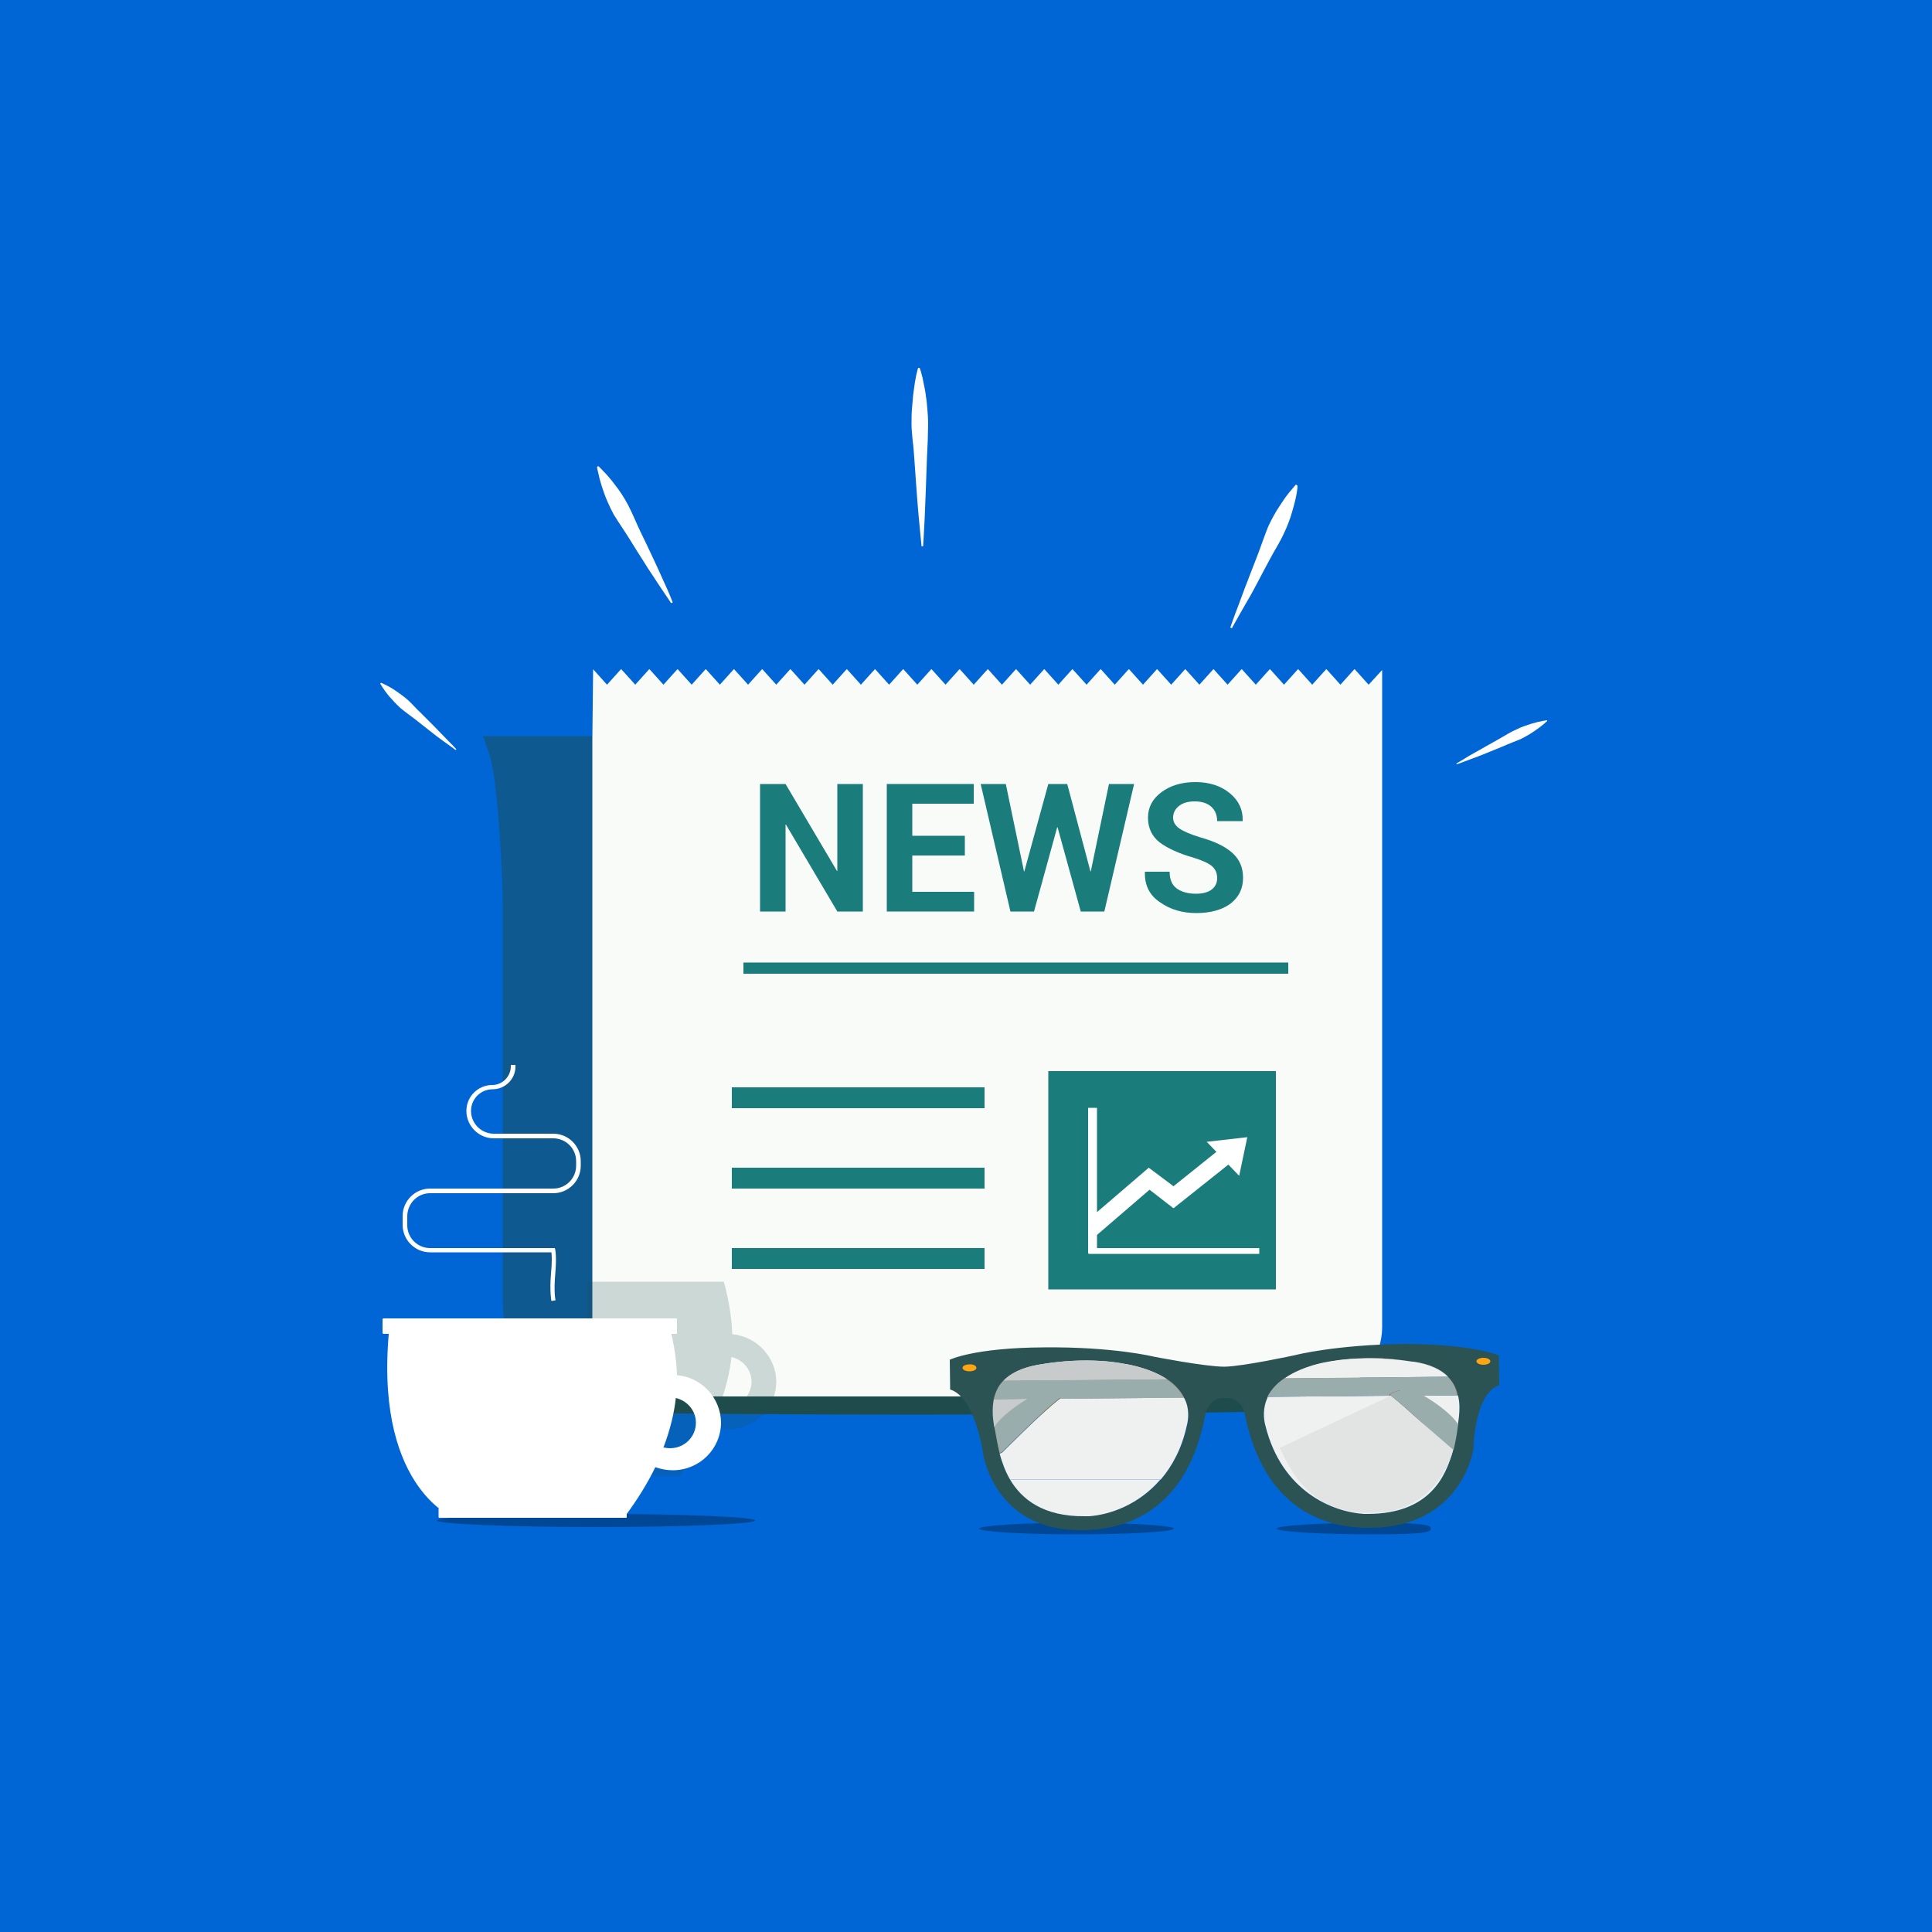 <?xml version='1.0' encoding='utf-8'?>
<svg xmlns="http://www.w3.org/2000/svg" version="1.1" id="Layer_1" x="0px" y="0px" viewBox="0 0 500 500" style="enable-background:new 0 0 500 500;"> <style type="text/css"> .st0{fill:#0066D6;} .st1{fill:#1E4C4C;} .st2{opacity:0.5;} .st3{fill:#F8FBF7;} .st4{opacity:0.2;} .st5{fill:#1A7C7B;} .st6{fill:#FFFFFF;} .st7{opacity:0.3;} .st8{fill:#916D4D;} .st9{fill:#2C5353;} .st10{fill:#9AADAD;} .st11{fill:#94736A;} .st12{fill:#EFF0F0;} .st13{fill:#E2E4E4;} .st14{fill:#FEA511;} .st15{fill:#C8CBCB;} </style> <rect class="st0" width="500" height="500"/> <g> <g> <path class="st1" d="M112.3,363.6c0,1.4,55.4,2.5,123.8,2.5c68.3,0,123.8-1.1,123.8-2.5c0-1.4-55.4-2.5-123.8-2.5 C167.7,361.1,112.3,362.2,112.3,363.6z"/> </g> <g class="st2"> <path class="st1" d="M148.7,361.5h10.1V190.5H125l1.6,4.6c2.3,6.6,3.5,32,3.5,39.3v101.4C130,349.1,135.3,361.5,148.7,361.5z"/> </g> <g> <path class="st3" d="M354.2,177.2l-3.6-4h-0.1l-3.6,4l-3.6-4h-0.1l-3.6,4l-3.6-4h-0.1l-3.6,4l-3.6-4h-0.1l-3.6,4l-3.6-4h-0.1 l-3.6,4l-3.6-4H314l-3.6,4l-3.6-4h-0.1l-3.6,4l-3.6-4h-0.1l-3.6,4l-3.6-4h-0.1l-3.6,4l-3.6-4h-0.1l-3.6,4l-3.6-4h-0.1l-3.6,4 l-3.6-4h-0.1l-3.6,4l-3.6-4h-0.1l-3.6,4l-3.6-4h-0.1l-3.6,4l-3.6-4h-0.1l-3.6,4l-3.6-4H241l-3.6,4l-3.6-4h-0.1l-3.6,4l-3.6-4h-0.1 l-3.6,4l-3.6-4h-0.1l-3.6,4l-3.6-4h-0.1l-3.6,4l-3.6-4h-0.1l-3.6,4l-3.6-4h-0.1l-3.6,4l-3.6-4h-0.1l-3.6,4l-3.6-4h-0.1l-3.6,4 l-3.6-4h-0.1l-3.6,4l-3.6-4H168l-3.6,4l-3.6-4h-0.1l-3.6,4l-3.6-4l-0.2,18.2v120.7v31.1c0,16.6-12.4,18.1-12.4,18.1 c8.3,0,13.4,0.1,13.4,0.1h185.3c10,0,18.1-8.1,18.1-18.1V173.4L354.2,177.2z"/> </g> <g class="st4"> <g> <g> <path class="st1" d="M189.5,345.3c-0.2-7.1-2.2-13.6-2.2-13.6s-6,0-35.4,0V382c8.2,0,17.2,0,24,0c3.4-4.5,6-8.8,8-12.9 c1.4,0.5,2.9,0.8,4.5,0.8c6.9,0,12.5-5.5,12.5-12.4C200.8,351.2,195.9,345.9,189.5,345.3z M187.8,364.2c-0.6,0-1.2-0.1-1.7-0.2 c1.8-4.7,2.8-9.1,3.2-12.8c3,0.7,5.2,3.3,5.2,6.4C194.4,361.3,191.5,364.2,187.8,364.2z"/> </g> </g> </g> <g> <g> <path class="st5" d="M223.3,235.9h-6.6l-13.3-22.5l-0.1,0v22.5h-6.6v-33h6.6l13.3,22.5l0.1,0v-22.5h6.6V235.9z"/> </g> <g> <path class="st5" d="M249.7,221.4h-13.6v9.4h16v5.1h-22.6v-33H252v5.1h-15.9v8.3h13.6V221.4z"/> </g> <g> <path class="st5" d="M282.2,225.5h0.1l4.7-22.6h6.5l-7.7,33h-6.1l-6-21.8h-0.1l-6,21.8h-6.1l-7.7-33h6.5l4.7,22.6l0.1,0l6.2-22.6 h4.9L282.2,225.5z"/> </g> <g> <path class="st5" d="M315,227.3c0-1.3-0.4-2.3-1.3-3.1c-0.9-0.8-2.5-1.5-4.7-2.2c-3.9-1.1-6.9-2.5-8.9-4c-2-1.6-3-3.7-3-6.4 c0-2.7,1.2-4.9,3.5-6.6c2.3-1.7,5.2-2.6,8.8-2.6c3.6,0,6.6,1,8.9,2.9c2.3,1.9,3.4,4.3,3.3,7.1l0,0.1H315c0-1.5-0.5-2.8-1.5-3.7 c-1-0.9-2.4-1.4-4.3-1.4c-1.8,0-3.1,0.4-4.1,1.2c-1,0.8-1.5,1.8-1.5,3c0,1.1,0.5,2,1.6,2.8c1,0.7,2.8,1.5,5.4,2.3 c3.6,1,6.4,2.3,8.3,4c1.9,1.7,2.8,3.8,2.8,6.5c0,2.8-1.1,5-3.3,6.7c-2.2,1.6-5.2,2.4-8.8,2.4c-3.6,0-6.7-0.9-9.4-2.8 c-2.7-1.8-4-4.4-3.9-7.8l0-0.1h6.4c0,2,0.6,3.4,1.8,4.3c1.2,0.9,2.9,1.4,5,1.4c1.8,0,3.2-0.4,4.1-1.1 C314.5,229.5,315,228.5,315,227.3z"/> </g> </g> <g> <rect x="189.4" y="323" class="st5" width="65.4" height="5.4"/> </g> <g> <rect x="189.4" y="302.2" class="st5" width="65.4" height="5.4"/> </g> <g> <rect x="189.4" y="281.4" class="st5" width="65.4" height="5.4"/> </g> <g> <rect x="271.3" y="277.2" class="st5" width="58.9" height="56.5"/> </g> <g> <polygon class="st6" points="283.9,323 283.9,319.6 297.5,307.9 303.7,312.7 317.9,301.4 320.7,304.3 322.8,294.3 312.3,295.5 314.8,298.1 303.7,307 297.3,302.2 283.9,313.7 283.9,286.7 281.6,286.7 281.6,324.3 281.7,324.3 281.7,324.5 325.9,324.5 325.9,323 "/> </g> <g> <rect x="192.4" y="249.1" class="st5" width="141" height="2.9"/> </g> <g> <g> <g> <path class="st6" d="M335.8,125.7c0,0,0,0.7-0.2,1.8c-0.1,0.6-0.2,1.2-0.4,2c-0.2,0.8-0.4,1.6-0.7,2.6c-0.5,1.9-1.3,4-2.3,6.1 c-1,2.2-2.4,4.3-3.6,6.6c-1.2,2.2-2.4,4.5-3.5,6.6c-1.1,2.1-2.2,4-3.2,5.7c-1.9,3.3-3.1,5.5-3.1,5.5l-0.4-0.2c0,0,0.8-2.4,2.2-6 c0.7-1.8,1.4-3.9,2.3-6.1c0.8-2.2,1.8-4.6,2.7-7c0.9-2.4,1.7-4.8,2.6-7c1-2.2,2.1-4.1,3.2-5.7c0.5-0.8,1-1.5,1.5-2.2 c0.5-0.6,0.9-1.2,1.3-1.6c0.7-0.9,1.2-1.4,1.2-1.4L335.8,125.7z"/> </g> </g> </g> <g> <g> <g> <path class="st6" d="M238,95.2c0,0,0.3,0.7,0.6,2c0.2,0.6,0.3,1.4,0.5,2.3c0.2,0.9,0.4,1.9,0.5,2.9c0.2,1.1,0.3,2.2,0.4,3.5 c0.1,1.2,0.2,2.5,0.2,3.9c0,1.3-0.1,2.7-0.1,4.2c-0.1,1.4-0.1,2.9-0.2,4.3c-0.1,2.9-0.2,5.8-0.3,8.5c-0.1,2.7-0.2,5.2-0.3,7.4 c-0.2,4.3-0.4,7.2-0.4,7.2l-0.4,0c0,0-0.3-2.9-0.7-7.2c-0.2-2.2-0.4-4.7-0.6-7.4c-0.2-2.7-0.4-5.6-0.6-8.4 c-0.1-1.4-0.2-2.9-0.4-4.3c-0.1-1.4-0.3-2.8-0.3-4.2c0-1.3,0-2.7,0.1-3.9c0.1-1.2,0.2-2.4,0.3-3.5c0.1-1.1,0.3-2.1,0.4-3 c0.1-0.9,0.3-1.6,0.4-2.3c0.3-1.3,0.5-2,0.5-2L238,95.2z"/> </g> </g> </g> <g> <g> <g> <path class="st6" d="M400.4,186.6c0,0-1.2,1.2-3.3,2.6c-1,0.7-2.2,1.4-3.6,2.1c-1.4,0.6-2.9,1.1-4.4,1.8c-3,1.2-6,2.5-8.3,3.3 c-2.3,0.9-3.8,1.4-3.8,1.4l-0.1-0.2c0,0,1.4-0.8,3.5-2.1c2.1-1.2,5-2.8,7.8-4.4c1.4-0.8,2.8-1.7,4.2-2.3 c1.4-0.7,2.7-1.1,3.9-1.5c2.3-0.7,4.1-0.9,4.1-0.9L400.4,186.6z"/> </g> </g> </g> <g> <g> <g> <path class="st6" d="M98.6,176.7c0,0,1.6,0.6,3.7,2c1,0.7,2.2,1.5,3.3,2.5c1.1,1,2.2,2.3,3.4,3.4c2.3,2.3,4.6,4.6,6.3,6.4 c1.7,1.7,2.8,2.9,2.8,2.9l-0.2,0.2c0,0-1.3-1-3.3-2.4c-2-1.4-4.5-3.5-7.1-5.5c-1.3-1-2.6-1.9-3.8-2.9c-1.1-1-2.1-2.1-2.9-3 c-1.6-1.9-2.4-3.4-2.4-3.4L98.6,176.7z"/> </g> </g> </g> <g> <g> <g> <path class="st6" d="M154.8,120.6c0,0,0.5,0.4,1.3,1.3c0.4,0.4,0.9,0.9,1.4,1.5c0.5,0.6,1.1,1.3,1.6,2c1.2,1.5,2.4,3.3,3.5,5.4 c1.1,2.1,2,4.4,3.1,6.7c1.1,2.3,2.2,4.5,3.2,6.7c1,2.1,1.9,4.1,2.7,5.9c1.6,3.4,2.5,5.8,2.5,5.8l-0.4,0.2c0,0-1.4-2.1-3.5-5.2 c-1-1.6-2.3-3.4-3.5-5.4c-1.3-2-2.6-4.1-3.9-6.2c-1.3-2.1-2.8-4.2-4-6.2c-1.1-2.1-2-4.1-2.6-5.9c-0.3-0.9-0.6-1.7-0.8-2.5 c-0.2-0.7-0.4-1.4-0.5-2c-0.3-1.1-0.4-1.8-0.4-1.8L154.8,120.6z"/> </g> </g> </g> <g id="illustration_13_"> <g> <g> <g class="st7"> <path d="M253.4,395.6c0,0.8,11.3,1.5,25.2,1.5c13.9,0,25.2-0.7,25.2-1.5c0-0.8-11.3-1.5-25.2-1.5 C264.7,394.1,253.4,394.8,253.4,395.6z"/> </g> <g class="st7"> <path d="M330.4,395.6c0,0.8,11.3,1.5,25.2,1.5c13.9,0,14.7-0.7,14.7-1.5c0-0.8-0.7-1.5-14.7-1.5 C341.7,394.1,330.4,394.8,330.4,395.6z"/> </g> <g> <g> <polygon class="st8" points="254.1,362.1 378.9,361 378.9,356.3 254.1,357.3 254.1,362.1 "/> </g> <g> <path class="st8" d="M268.3,360.6c0,0-12.1,6.6-12,11.2c0.2,6.2,3,4.1,3,4.1s11-11.1,14.9-13.9c0.8-0.6-2.6-1.4-2.6-1.4 L268.3,360.6L268.3,360.6z"/> </g> <g> <path class="st8" d="M365.8,359.8c0,0,12.2,6.4,12.1,11c-0.1,6.2-2.9,4.1-2.9,4.1s-11.1-10.9-15.2-13.7 c-0.8-0.6,2.6-1.4,2.6-1.4L365.8,359.8L365.8,359.8z"/> </g> <g> <g> <path class="st9" d="M387.9,350.8l0.1,7.7c-6.5,2.1-6.7,16.6-6.7,16.6s-2.9,20.1-26.6,20.3c-27.5,0.2-31.6-25.4-32.6-29.7 c-0.9-3.7-4.2-4-5.1-4c-0.9,0-4.2,0.4-5,4.1c-1,4.3-4.6,30-32.1,30.2c-22.8,0.2-25.5-20-25.5-20s-2-14.4-8.5-16.4l-0.1-7.7 c0,0,6.2-3.1,24.3-3.2c18-0.2,28.5,2.4,28.5,2.4s13.3,2.6,18.3,2.6c5-0.1,18.3-3,18.3-3s10.4-2.7,28.5-2.9 C381.6,347.9,387.9,350.8,387.9,350.8L387.9,350.8z M290.6,352.9c0,0-8.8-2-21.9,0.3c-13.1,2.3-12.4,11.2-11.2,16.9 c1.1,5.7,2.5,23.1,24.5,22.2c8.2-0.6,21.2-6.2,25.2-23.2C310.3,355.3,290.6,352.9,290.6,352.9L290.6,352.9z M327.5,369 c4.2,16.9,17.3,22.3,25.5,22.8c22,0.5,23.1-16.9,24.2-22.6c1-5.8,1.7-14.7-11.5-16.7c-13.2-2.1-21.9,0-21.9,0 S324.1,355.2,327.5,369L327.5,369z"/> </g> </g> <g> <path class="st10" d="M302,356.9l-42.3,0.4c-1.4,1.4-2.1,3.1-2.5,4.8l8.7-0.1c1.4-0.9,2.4-1.4,2.4-1.4l3.3,0 c0,0,3.4,0.8,2.7,1.4l32.1-0.3C305.4,359.7,303.8,358.1,302,356.9L302,356.9z"/> </g> <g> <path class="st10" d="M271.6,360.5l-3.3,0c0,0-1,0.5-2.4,1.4c-2.7,1.6-6.8,4.5-8.6,7.2c0.1,0.3,0.1,0.6,0.2,0.9 c0.3,1.4,0.6,3.6,1.2,6c0.4-0.1,0.7-0.3,0.7-0.3s11-11.1,14.9-13.9l0,0C275.1,361.3,271.6,360.5,271.6,360.5L271.6,360.5z"/> </g> <g> <path class="st11" d="M280.6,352.1c-3.3,0-7.4,0.3-12,1.1c-9.8,1.7-11.8,7.1-11.8,12.1c0-1.1,0.1-2.1,0.3-3.2 c0.4-1.7,1.1-3.3,2.5-4.8c1.8-1.8,4.6-3.3,9-4.1C273.2,352.4,277.3,352.1,280.6,352.1c6.2-0.1,9.9,0.8,9.9,0.8 s6.5,0.8,11.4,4.1c1.8,1.2,3.4,2.7,4.4,4.7c0.7,1.3,1.1,2.8,1.1,4.4c-0.1-11.2-16.9-13.2-16.9-13.2S286.9,352,280.6,352.1 L280.6,352.1z"/> </g> <g> <g> <path class="st12" d="M359.8,361.2l-31.7,0.3c-0.6,1.3-1,2.8-1,4.5c0,0.9,0.1,2,0.4,3c4.2,16.9,17.3,22.3,25.5,22.8l0,0 c0.4,0,0.8,0,1.2,0l0,0c0,0,0,0,0,0c15.5-0.1,20-9.4,21.8-16.5c0,0,0,0-0.1,0c-0.5,0-1-0.3-1-0.3S363.9,364,359.8,361.2 C359.8,361.2,359.8,361.2,359.8,361.2L359.8,361.2z M377.3,361.1l-9.1,0.1c2.8,1.7,7.4,4.7,9.1,7.6c0.2-1.4,0.4-2.9,0.4-4.5 C377.7,363.2,377.6,362.1,377.3,361.1L377.3,361.1z M353.7,351.5C353.7,351.5,353.7,351.5,353.7,351.5 c-6.2,0.1-9.9,0.9-9.9,0.9l0,0c0,0-6.5,0.9-11.3,4.3l42.3-0.4c-1.8-1.8-4.7-3.3-9-3.9l0,0c-0.1,0-0.1,0-0.2,0 C361,351.7,357,351.4,353.7,351.5C353.7,351.5,353.7,351.5,353.7,351.5L353.7,351.5z"/> </g> </g> <g> <path class="st10" d="M374.7,356.3l-42.3,0.4c-1.8,1.2-3.4,2.8-4.4,4.8l31.7-0.3c-0.8-0.6,2.6-1.4,2.6-1.4l3.3,0 c0,0,1,0.5,2.4,1.4l9.1-0.1C376.9,359.4,376.1,357.7,374.7,356.3L374.7,356.3z"/> </g> <g> <path class="st10" d="M365.8,359.8l-3.3,0c0,0-3.4,0.8-2.6,1.4c0,0,0,0,0,0c4,2.8,15.2,13.7,15.2,13.7s0.5,0.3,1,0.3 c0,0,0,0,0.1,0c0.6-2.5,0.9-4.6,1.1-6.1c0-0.1,0-0.3,0.1-0.4c-1.7-2.8-6.2-5.9-9.1-7.6C366.8,360.3,365.8,359.8,365.8,359.8 L365.8,359.8z"/> </g> <g> <path class="st11" d="M354.3,391.8C354.3,391.8,354.3,391.8,354.3,391.8L354.3,391.8C354.3,391.8,354.3,391.8,354.3,391.8 L354.3,391.8z M353.1,391.8c0.4,0,0.8,0,1.2,0C353.9,391.8,353.5,391.8,353.1,391.8L353.1,391.8z M365.7,352.4L365.7,352.4 c4.4,0.7,7.2,2.1,9,3.9c1.4,1.4,2.2,3,2.6,4.7c0.3,1,0.4,2.1,0.4,3.2C377.7,359.2,375.5,353.9,365.7,352.4L365.7,352.4 L365.7,352.4z M343.8,352.4L343.8,352.4c0,0-16.8,2.4-16.7,13.5c0-1.7,0.4-3.2,1-4.5c1-2,2.6-3.5,4.4-4.8 C337.4,353.3,343.8,352.4,343.8,352.4L343.8,352.4L343.8,352.4z M353.7,351.5c3.3,0,7.3,0.2,11.8,0.9 C361,351.7,357,351.4,353.7,351.5L353.7,351.5z M353.7,351.5C353.7,351.5,353.7,351.5,353.7,351.5 C353.7,351.5,353.7,351.5,353.7,351.5L353.7,351.5L353.7,351.5z"/> </g> <g> <path class="st13" d="M331.2,374.7l28.7-13.5l16.2,14c0,0-3.5,15.6-20,16.3C339.5,392.2,334.4,381.4,331.2,374.7z"/> </g> <g> <path class="st14" d="M385.7,352.3c0,0.5-0.8,0.9-1.8,0.9c-1,0-1.8-0.4-1.8-0.9c0-0.5,0.8-0.9,1.8-0.9 C384.9,351.4,385.7,351.8,385.7,352.3z"/> </g> <g> <path class="st14" d="M252.7,354c0,0.5-0.8,0.9-1.8,0.9c-1,0-1.8-0.4-1.8-0.9s0.8-0.9,1.8-0.9 C251.9,353,252.7,353.5,252.7,354z"/> </g> <g> <g> <path class="st15" d="M290.6,352.9c0,0-3.7-0.8-9.9-0.8c-3.3,0-7.4,0.3-12,1.1c-4.3,0.8-7.2,2.3-9,4.1l42.3-0.4 C297.1,353.7,290.6,352.9,290.6,352.9z"/> </g> <g> <path class="st15" d="M265.9,362l-8.7,0.1c-0.2,1-0.3,2.1-0.3,3.2c0,1.4,0.2,2.7,0.4,4C259.1,366.5,263.3,363.6,265.9,362z"/> </g> <g> <path class="st12" d="M261.4,382.9c3,5.1,8.6,9.6,19.3,9.5c0.4,0,0.8,0,1.2,0c5.4-0.4,12.8-3,18.4-9.5H261.4z"/> </g> <g> <path class="st12" d="M307.1,369.1c0.3-1.1,0.4-2.1,0.4-3c0-1.7-0.4-3.2-1.1-4.4l-32.1,0.3l0,0c-3.9,2.8-14.9,13.9-14.9,13.9 s-0.3,0.2-0.7,0.3c0.6,2.1,1.4,4.5,2.7,6.7h39C303.3,379.5,305.8,375,307.1,369.1z"/> </g> </g> </g> </g> <g> <g class="st7"> <path d="M113.1,393.5c0,0.9,18.4,1.7,41.2,1.7s41.2-0.8,41.2-1.7c0-0.9-18.4-1.7-41.2-1.7S113.1,392.6,113.1,393.5z"/> </g> <g> <g> <path class="st6" d="M142.7,336.7c0-0.1-0.5-2.4-0.1-7.1c0.3-3.1,0.2-4.8,0.1-5.5h-31.4c-3.9,0-7.1-3.2-7.1-7.1v-2.3 c0-3.9,3.2-7.1,7.1-7.1h31.9c3.3,0,5.9-2.7,5.9-5.9v-1.2c0-3.3-2.7-5.9-5.9-5.9h-15.4c-3.9,0-7.1-3.2-7.1-7.1 c0-3.7,3-6.7,6.7-6.7c2.6,0,4.8-2.2,4.8-4.8v-0.4h1.2v0.4c0,3.3-2.7,5.9-5.9,5.9c-3.1,0-5.6,2.5-5.6,5.6 c0,3.3,2.7,5.9,5.9,5.9h15.4c3.9,0,7.1,3.2,7.1,7.1v1.2c0,3.9-3.2,7.1-7.1,7.1h-31.9c-3.3,0-5.9,2.7-5.9,6v2.3 c0,3.3,2.7,5.9,5.9,5.9h32.3l0.1,0.4c0,0.1,0.4,1.7,0,6.3c-0.4,4.5,0,6.7,0.1,6.8L142.7,336.7z"/> </g> <g> <path class="st6" d="M175.2,355.9c-0.2-7.1-2.2-13.6-2.2-13.6s-6,0-35.4,0v50.3c8.2,0,17.2,0,24,0c3.4-4.5,6-8.8,8-12.9 c1.4,0.5,2.9,0.8,4.5,0.8c6.9,0,12.5-5.5,12.5-12.4C186.5,361.7,181.5,356.4,175.2,355.9z M173.4,374.8 c-0.6,0-1.2-0.1-1.7-0.2c1.8-4.7,2.8-9.1,3.2-12.8c3,0.7,5.2,3.3,5.2,6.4C180.1,371.9,177.1,374.8,173.4,374.8z"/> </g> <g> <path class="st6" d="M100.9,342.3c-4.7,42.1,16.4,50.4,16.4,50.4s9.3,0,20.3-0.1v-50.3C128,342.3,116,342.3,100.9,342.3z"/> </g> <g> <path class="st6" d="M99.3,345.2h75.6c0.2,0,0.3-0.1,0.3-0.3v-3.4c0-0.2-0.1-0.3-0.3-0.3H99.3c-0.2,0-0.3,0.1-0.3,0.3v3.4 C98.9,345,99.1,345.2,99.3,345.2z"/> </g> </g> <g> <path class="st6" d="M113.7,392.8H162c0.1,0,0.2-0.1,0.2-0.2v-2.1c0-0.1-0.1-0.2-0.2-0.2h-48.3c-0.1,0-0.2,0.1-0.2,0.2v2.1 C113.5,392.7,113.6,392.8,113.7,392.8z"/> </g> </g> </g> </g> </g> </svg>